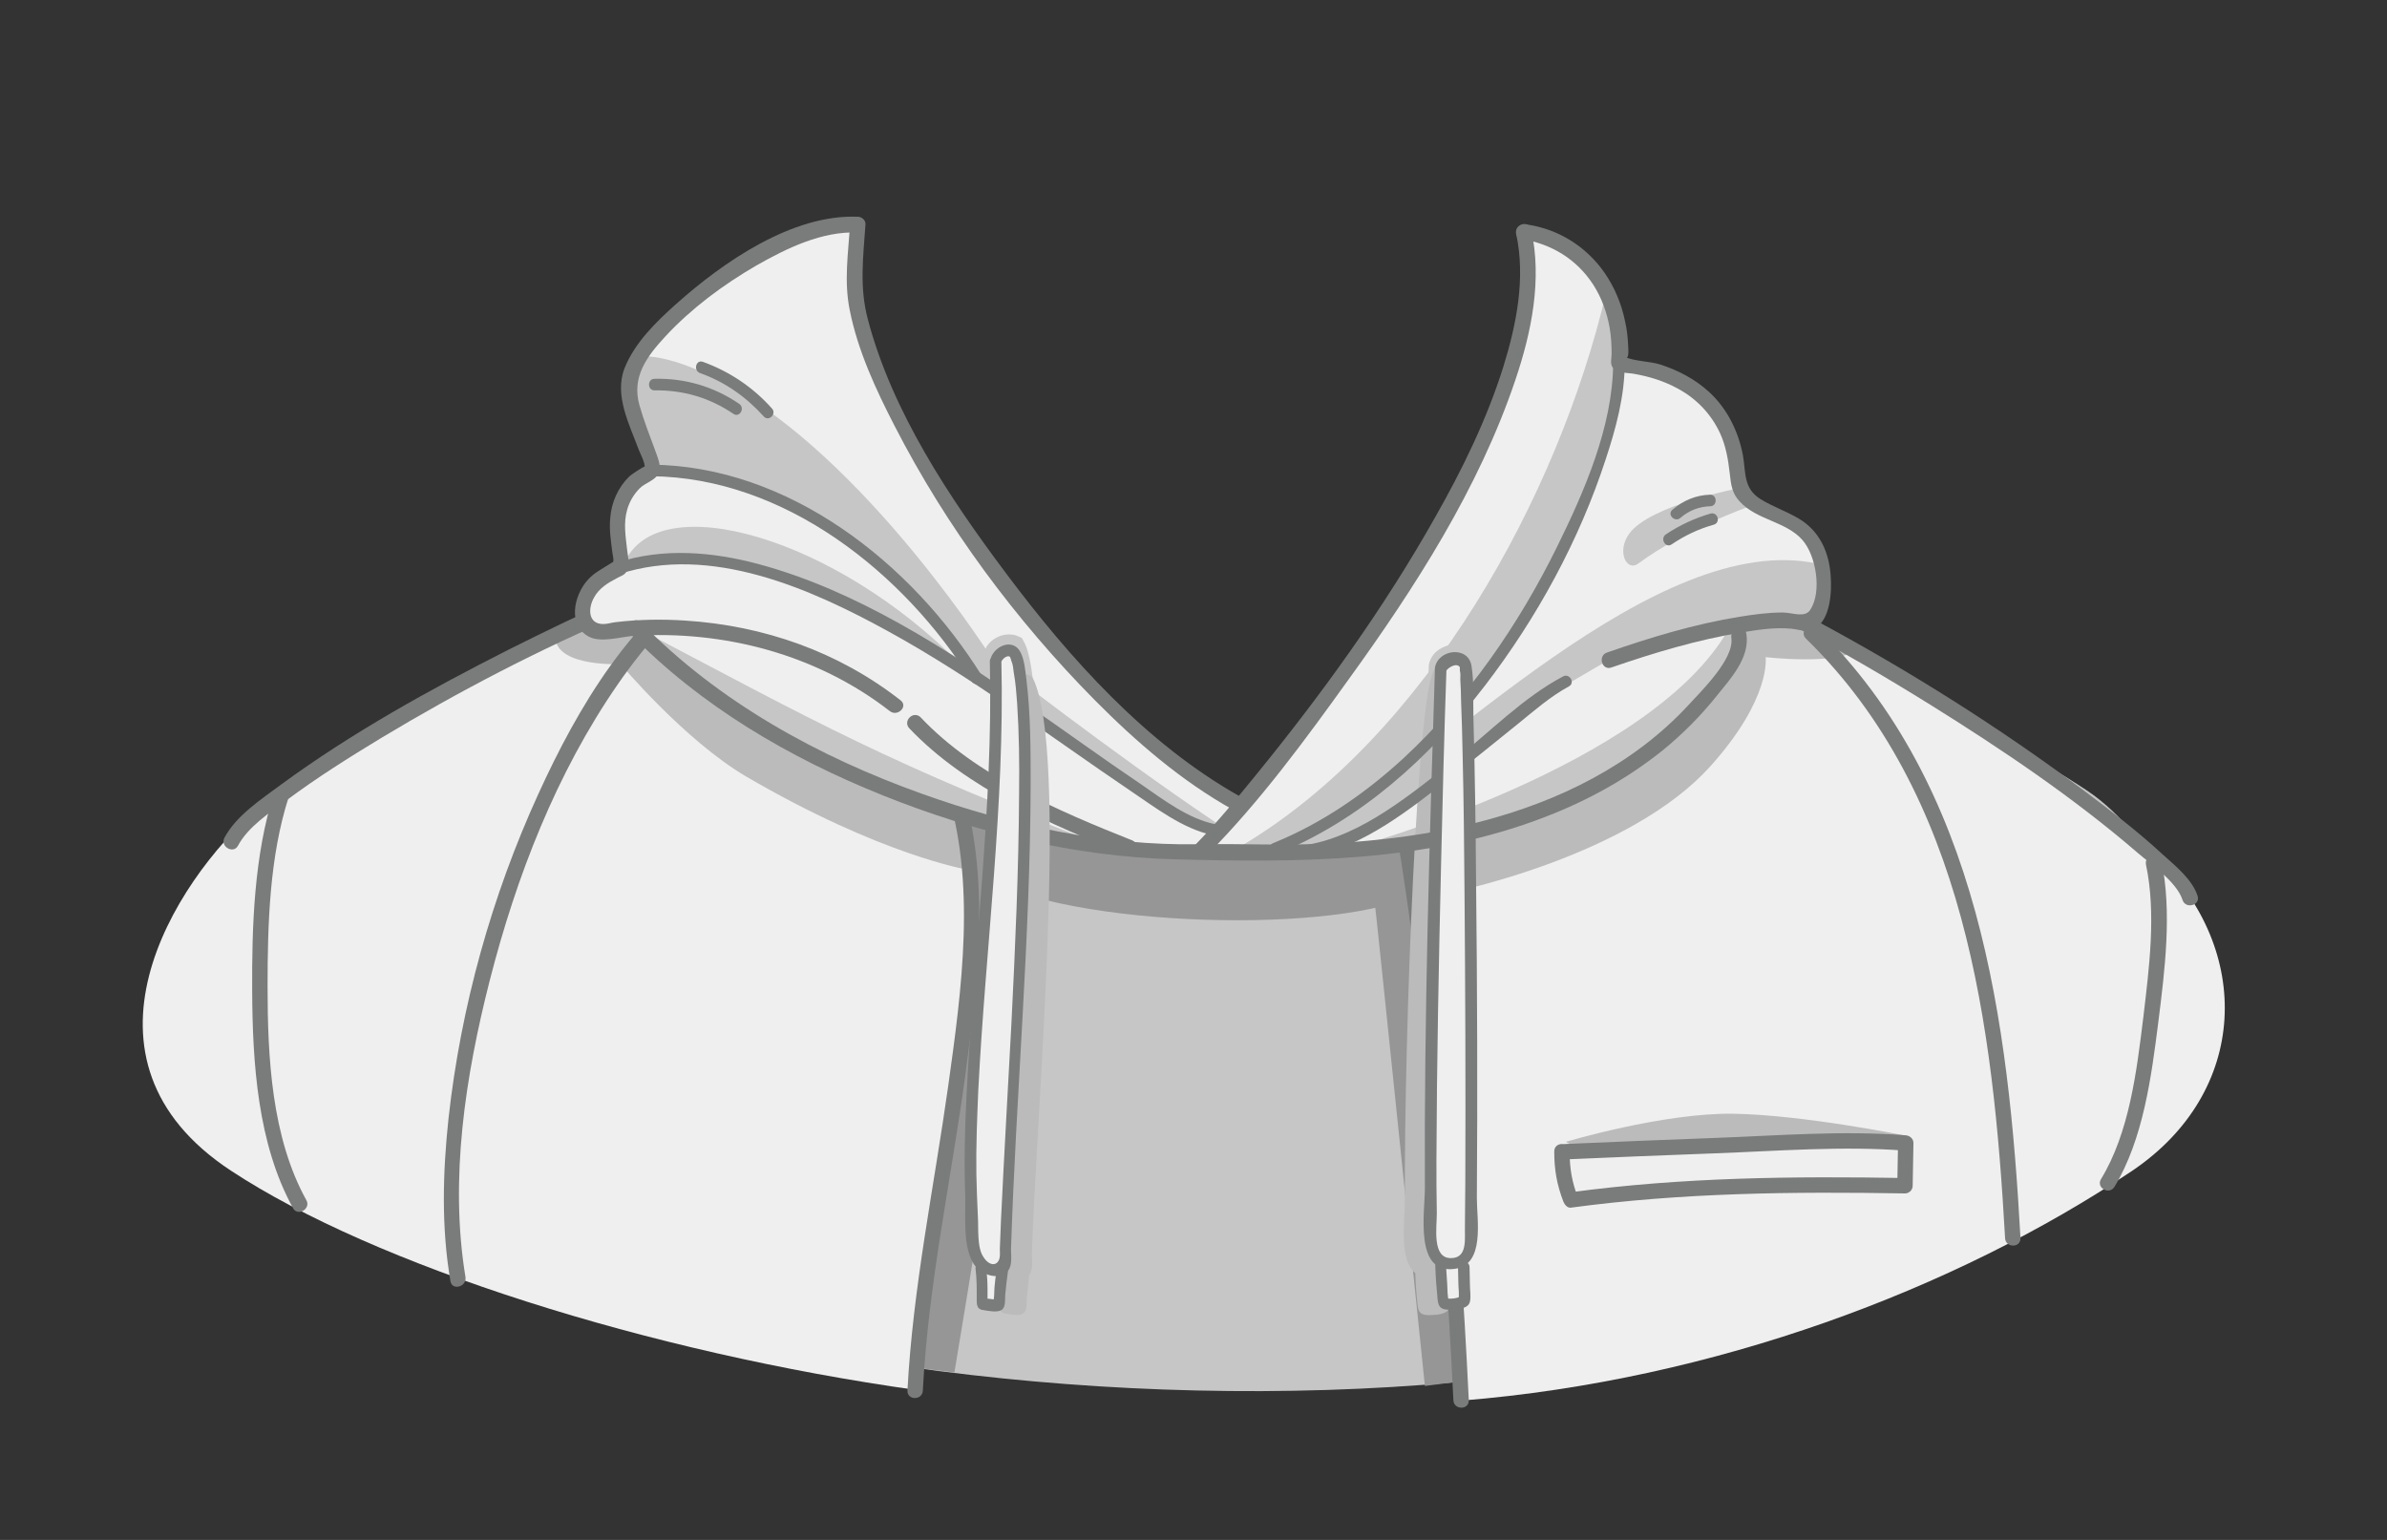 <?xml version="1.0" encoding="utf-8"?>
<!-- Generator: Adobe Illustrator 19.2.0, SVG Export Plug-In . SVG Version: 6.00 Build 0)  -->
<svg version="1.1" id="Layer_1" xmlns="http://www.w3.org/2000/svg" xmlns:xlink="http://www.w3.org/1999/xlink" x="0px" y="0px"
	 viewBox="0 0 620 400" style="enable-background:new 0 0 620 400;" xml:space="preserve">
<rect x="0" y="0" width="620" height="400" fill="#333333" stroke="none"/>
<style type="text/css">
	.st0{fill:#C6C6C6;}
	.st1{fill:#EFEFEF;}
	.st2{fill:#969696;}
	.st3{fill:#BBBBBC;}
	.st4{fill:#7A7B7B;}
	.st5{fill:#6D3924;}
</style>
<g>
	<path class="st0" d="M544,206.7c-7-5.3-47.2-28.4-73.9-43.9c-2.2,0.2-4.3-0.2-6.5-0.4c-5.2-0.6-9.2-1.4-10.6,4.9
		c-1.7,8.1-8,14.2-13.9,20c-6.8,6.8-15.1,13.2-23.6,17.8c-4.5,2.4-9,4.6-13.9,6c-4.6,1.4-9.2,3.5-13.9,4.4c-0.1,0.4-0.5,0.7-1,0.7
		c-3-0.1-6.1,1.7-9,2.5c-4.3,1.2-8.9,1.7-13.3,2.3c-8.3,1.2-17.2,0.3-25.6,0.7c-14.9,0.8-31,2.3-45.6-0.1c-0.2,0.3-0.5,0.6-0.9,0.5
		c-10.1-0.6-19.7-2.8-29.6-5.5c-4.8-1.3-9.7-2-14.3-3.9c-4.1-1.7-8.5-2.7-12.6-4.4c-0.2,0.1-0.4,0.1-0.7,0
		c-10-3.8-19.4-8.4-28.5-13.9c-4.6-2.8-9.9-4.4-14.4-7.4c-4-2.7-8-5.4-11.8-8.3c-3.6-2.8-7.7-5.4-10.9-8.5c-1.2-1.1-1.7-2.5-2.6-3.8
		c-1.8-2.7-2.8-2.2-5.4-1.7c-3.9,0.6-10.3,1.6-11.4-3.4c-22,11.4-55.7,30.3-78.7,50.2c-21.6,18.6-25,66.5,4,88.5
		c86.9,66,340.2,92.5,466.1,9.1C570.9,289.5,578.5,232.7,544,206.7z"/>
	<g>
		<path class="st1" d="M239.9,338.5c0.3-15.5,3.8-31.1,6.1-46.3c4.1-26.6,8-54.9,2.4-86.1c-0.3-1.8-56-59.1-56-59.1
			s-87.5,30-125.5,63c-22.2,19.4-50.7,65.3-6.9,94.1c37.2,24.5,108.3,47.2,178.3,57C237.9,356.6,239.8,343.1,239.9,338.5z"/>
		<path class="st1" d="M560,222.5c-15.5-14.9-78.1-56.2-100.6-66.6c-1.8-0.8-28.6-15.9-30.7-13.1c-11.5,15.4-64.4,60.9-66.9,63.5
			c5.9,26.3,8.5,53.3,11,80.1c1.3,14.1,2.6,28.2,4.6,42.2c1.3,9.3,2.3,25.9,2.4,35.2c65.5-5.3,128-28.9,173.9-59.6
			C584.2,283.7,585.3,246.8,560,222.5z"/>
	</g>
	<g>
		<g>
			<path class="st2" d="M252.1,225.9c20.1,14.8,92,17.1,114.7,6.9c3.2-1.4-1.5-13.9-1.5-13.9l-46.8,2.1l-33.1,0.5l-34.1-10
				C251.3,211.4,249.2,223.7,252.1,225.9z"/>
			<path class="st2" d="M247.9,356.5c0,0,20-119.2,18.3-126.5s-14.2-9.7-14.2-9.7V240l-0.8,28l-5,28.6l-5.7,37.5l-2.4,21.2
				L247.9,356.5z"/>
			<path class="st2" d="M378,359l-7.9,1c0,0-12.6-122.7-13.3-128s10.4-6.8,10.4-6.8l1.5,17.9l9.3,98.6V359z"/>
		</g>
		<path class="st3" d="M251.3,225.9c0,0-22.4-3.7-57.5-24.2c-16-9.4-32.6-29.2-32.6-29.2s-15.9,0.8-16.9-6.4c-0.7-4.7,11-5.9,11-5.9
			l25.5,3.1l67.2,35.9L251.3,225.9z"/>
		<path class="st3" d="M482.5,168.6c-9-5.4-16.8-9.8-22.4-12.4l-15.9-1l-35.1,28.1l-44.9,34.3c1,5.1,1.8,11.2,2.6,16.2
			c12.8-1.8,57-12.1,77.4-34.7c16-17.8,14.4-28.4,14.4-28.4S477.8,172.9,482.5,168.6z"/>
		<path class="st3" d="M406.7,296.6c0,0,25.4-7.6,43.6-7.3S495,295,495,295l-8.8,1.6l-30.9,0.7l-44.6,1.5L406.7,296.6z"/>
	</g>
	<g>
		<g>
			<path class="st4" d="M245.6,204.3c8.1,24.7,4.2,52.6,0.7,77.7c-3.7,26.3-9.2,52.6-10.6,79.2c-0.1,2.6,3.9,2.6,4,0
				c1.4-27.5,7.3-54.5,11-81.7c3.3-24.8,6.7-52-1.2-76.2C248.7,200.8,244.8,201.8,245.6,204.3L245.6,204.3z"/>
		</g>
		<g>
			<path class="st4" d="M361.1,206.2c8.9,52,13.9,104.8,16.4,157.5c0.1,2.6,4.1,2.6,4,0c-2.5-53-7.5-106.2-16.5-158.5
				C364.6,202.6,360.7,203.7,361.1,206.2L361.1,206.2z"/>
		</g>
		<g>
			<path class="st4" d="M403.7,299.1c0,4.8,0.7,8.7,2.4,13.1c0.3,0.7,1,1.6,1.9,1.5c28.9-3.9,57.7-4.2,86.8-3.7c1.1,0,2-0.9,2-2
				c0.1-3.7,0.1-7.4,0.2-11.1c0-1.1-0.9-1.9-2-2c-16.5-1.3-33.4,0.1-49.9,0.7c-13.1,0.5-26.3,1-39.4,1.6c-2.6,0.1-2.6,4.1,0,4
				c13.1-0.6,26.3-1.1,39.4-1.6c16.5-0.6,33.4-2,49.9-0.7c-0.7-0.7-1.3-1.3-2-2c-0.1,3.7-0.1,7.4-0.2,11.1c0.7-0.7,1.3-1.3,2-2
				c-29.1-0.5-57.9-0.2-86.8,3.7c0.6,0.5,1.3,1,1.9,1.5c-1.6-4.1-2.2-7.7-2.2-12C407.7,296.5,403.7,296.5,403.7,299.1z"/>
		</g>
		<g>
			<path class="st4" d="M469.1,165.9c41.5,40.5,48.6,100.8,51.7,155.7c0.1,2.6,4.1,2.6,4,0c-3.1-56-10.6-117.3-52.9-158.6
				C470.1,161.2,467.2,164.1,469.1,165.9L469.1,165.9z"/>
		</g>
		<g>
			<path class="st4" d="M186,146.5c-21.8,13.2-35.9,37.2-46.2,59.8c-12.1,26.5-20.1,55.2-23.3,84.2c-1.5,14-1.9,28.3,0.5,42.3
				c0.4,2.5,4.3,1.5,3.9-1.1c-4.2-25.4,0-52.3,6.3-77c6.9-27,17.3-53.9,33.3-77c7.4-10.7,16.4-20.9,27.6-27.7
				C190.2,148.6,188.2,145.1,186,146.5L186,146.5z"/>
		</g>
		<g>
			<path class="st4" d="M61.8,219.7c2.6-4.9,8.2-8.6,12.6-11.8c7.9-5.9,16.2-11.1,24.6-16.2c20.3-12.2,41.4-23.2,63.2-32.4
				c10.4-4.4,21.1-8.4,32.1-10.9c2.5-0.6,1.4-4.4-1.1-3.9c-21.3,4.7-41.8,14.6-61.2,24.3c-20.3,10.3-40.6,21.5-59,35
				c-5.1,3.8-11.6,8-14.7,13.8C57.1,219.9,60.6,221.9,61.8,219.7L61.8,219.7z"/>
		</g>
		<g>
			<path class="st4" d="M427.6,144.7c25.8,10.4,50.4,23.8,74,38.5c18.6,11.6,37,24,53.6,38.3c3.6,3.1,10.2,7.6,11.7,12.3
				c0.8,2.4,4.7,1.4,3.9-1.1c-1.4-4.3-5.8-7.8-9-10.7c-6.6-6.1-13.8-11.6-21-17c-21.6-16.1-44.5-30.5-68.2-43.3
				c-14.3-7.7-28.9-14.8-43.9-20.8C426.2,139.9,425.2,143.8,427.6,144.7L427.6,144.7z"/>
		</g>
		<g>
			<path class="st4" d="M557.4,224.6c2.7,12.7,0.8,27-0.7,39.7c-1.7,13.8-3.6,29.9-11,42c-1.3,2.2,2.1,4.2,3.5,2
				c7.5-12.4,9.6-28.6,11.4-42.8c1.7-13.5,3.6-28.6,0.8-42C560.8,221,556.9,222,557.4,224.6L557.4,224.6z"/>
		</g>
		<g>
			<path class="st4" d="M71.2,205.9c-5.2,16.2-5.8,34.7-5.7,51.6c0.1,18.6,1.4,39.6,10.6,56.3c1.2,2.3,4.7,0.2,3.5-2
				c-9.1-16.4-10.1-37.3-10.1-55.6c0-16.2,0.5-33.7,5.5-49.2C75.9,204.5,72,203.5,71.2,205.9L71.2,205.9z"/>
		</g>
	</g>
	<g>
		<path class="st5" d="M425.7,141.6c-7.5,12.1-18.3,21.5-28.8,30.9c-11.5,10.3-23.1,20.5-35.4,29.8c-2,1.5,0,5,2,3.5
			c12.6-9.6,24.5-19.9,36.2-30.5c10.8-9.7,21.7-19.3,29.4-31.7C430.5,141.4,427,139.4,425.7,141.6L425.7,141.6z"/>
	</g>
	<g>
		<path class="st5" d="M192.5,147c15.4,21.5,33.4,40.8,53.9,57.6c2,1.6,4.8-1.2,2.8-2.8c-20.2-16.5-38.1-35.6-53.3-56.8
			C194.5,142.9,191,144.9,192.5,147L192.5,147z"/>
	</g>
	<path class="st1" d="M152.2,160.6c1.2,5.8,11.6-0.5,14.9,2.1c1,0.8,1.3,2.2,2,3.2c1.5,2.4,3.4,3.8,5.6,5.4
		c3.5,2.7,6.8,5.6,10.4,8.1c3.4,2.3,6.8,5,10.3,7c4.3,2.4,8.9,4,13.1,6.6c8.4,5.1,17,9.2,26.1,12.8c0.3-0.1,0.6-0.1,0.9,0
		c4,1.8,8.3,2.6,12.4,4.3c5,2.1,10,3.9,15.3,5.4c9.2,2.5,18.4,3.8,27.8,4.4c0.2-0.5,0.6-0.9,1.3-0.7c15.6,4.2,33.1,2.4,49,1.6
		c9.5-0.5,18.9-1.2,28.4-2.6c3.5-0.5,6.9-1.2,10.3-2.3c1.8-0.6,3.6-1.4,5.6-1.6c0.1-0.3,0.3-0.5,0.7-0.5c5.3-0.8,10.6-3.2,15.7-4.8
		c5.8-1.8,11.2-4.1,16.3-7.3c9.3-5.7,18.8-12.3,25.4-21.1c1.6-2.1,3.1-4.3,4.6-6.5c2-3,1.8-6.3,2.7-9.6c0.4-1.6,1.3-2.8,2.8-3.5
		c5.3-2.8,11.7,0.9,17.2-0.3c0.1,0,0.2,0,0.3,0c1.8-2.2,2.2-6.6,2-10.4c-0.2-4.3-1.6-10.2-7-13.6c-1.5-1-3.1-1.7-4.9-2.5
		c-1.7-0.8-3.4-1.6-5-2.5c-4.5-2.8-5-6.4-5.4-10c-0.1-0.9-0.2-1.7-0.4-2.6c-1.2-6.3-4-11.7-8.3-15.6c-3.1-2.9-7.1-5.1-11.8-6.6
		c-1.7-0.5-3.4-1-5.4-1.3c-0.2,0-0.6-0.1-1-0.1c-0.7,0-1.4-0.1-2.1-0.2l-2.8-0.6l1.3-2.4c0-0.2,0.1-0.7,0-2.1V90
		c-0.1-2.1-0.4-4.1-0.8-6.1c-0.9-4.4-2.7-8.6-5.2-12c-4.4-6.1-11-10.1-18.4-11.3H396h-0.1c-0.1,0-0.1,0-0.2,0l0,0l0,0v0.1l0.1,0.2
		v0.2C397,67,397,73,396.3,78.5l-0.3-0.2c0,0,0.1,0.4,0.2,1c-0.8,6.3-2.4,12.1-3.8,16.6c-3.7,12-9.4,24.4-17.7,39.3
		c-0.9,1.5-1.7,3-2.6,4.6c-11.8,28.6-48.7,69.9-51.1,69c-10-3.5-41.1-34.7-50.7-44.9c-3.5-4.2-6.9-8.6-10.5-13.3
		c-14.4-19.1-29.9-42.1-36.5-66.9c-2.1-7.8-1.5-15-0.9-22.7c0.1-0.8,0.1-1.7,0.2-2.5h-0.1c-0.4,0-0.9,0-1.3,0
		c-12.4,0-27.6,7.4-43.8,21.5c-5.3,4.6-11,10.2-13.6,16.6c-2,5.1,0.2,10.8,2.4,16.3c0.4,1,0.8,2.1,1.2,3.1c0.1,0.2,0.2,0.4,0.3,0.8
		c1.1,2.5,1.8,4.2,1.2,5.6l-1.9,1.2c0.4,0,0.7-0.1,0.7-0.1c-0.5,0.2-2.8,1.8-3.4,2.2c-2.3,2.3-3.7,5.4-4.1,8.8
		c-0.3,2.6,0,5.1,0.3,7.8l0.2,1.3c0,0.3,0,0.7,0,1.1c0,0.3,0,0.8,0,1c-0.1-0.6-0.1,2-0.1,2c-0.8,1-2.2,1.7-3.7,2.4
		c-0.9,0.5-2.1,1.1-2.5,1.5c-1.9,1.9-3.7,5.4-3.4,8.4C151.6,159.8,152,160,152.2,160.6z"/>
	<path class="st3" d="M374.1,173.3c-0.1-2.9,6.3-4.3,6.5-1.4c1.6,23,1.9,137.9,1.2,151.9c-0.2,4.8-9.7,5.1-10,0.3
		C370.4,295,374.1,173.3,374.1,173.3z"/>
	<g>
		<path class="st0" d="M165.1,92.7c0,0,8.3-2.2,27.2,9.2c35.1,21.2,65.6,69.5,65.6,69.5s30.5,23.8,57.5,42c3.7,2.5-1.7,2.1-1.7,2.1
			L286.9,199l-33.1-22.8l-10.5-14.7l-11.9-12.4L217.8,138l-14-7.3c0,0-11.9-4.7-12.6-4.9s-14.3-3.6-14.3-3.6l-8-1.9l-4.7-13.2
			L165.1,92.7z"/>
		<path class="st0" d="M162.2,146.2c-0.8,1.8,7.8-1.2,7.8-1.2h13.2l16.2,2.7l15.1,6.7l29.1,14.3c0,0,7.5,5.5,6.2,4.2
			C217.1,139.5,170.9,126.3,162.2,146.2z"/>
		<path class="st0" d="M168.3,164.6c-3.6-1.9,9.6,11.6,9.6,11.6l15.3,9.7l22,13l41.9,15.8l17.7,3.2c0,0,15.6,3.1,12.6,2
			C231.6,198.9,210.2,186.6,168.3,164.6z"/>
		<path class="st0" d="M322.3,219.8c48.2-28.5,82.5-91,94.9-143.9c1-4.1,3.4,16.7,3.4,16.7l-4,23.3l-9.8,24.9l-19.3,32.5l-22,24.9
			l-16.8,13.2l-15.4,7.5c0,0-5.7,1.8-6.7,2.2S321.4,220.3,322.3,219.8z"/>
		<path class="st0" d="M451.8,126.8c0,0-23.1,4.3-28.6,11.8c-3.4,4.6-0.7,10,2.3,7.8c12.2-9,28.5-14.7,28.5-14.7L451.8,126.8z"/>
		<path class="st0" d="M472,146.4c-41.6-8.9-97.8,50.3-131.4,70.9c-1.2,0.7-5.2,2-5.2,2l4.1,1.8l8.9-0.7l8.4-6l33.8-25.3l13.1-9.4
			l13.5-7.9l24.1-6.9l16.1-4.4l12.5,0.6l2.8-2.7C472.8,158.4,474.9,147.1,472,146.4z"/>
		<path class="st0" d="M449.1,163.2c-20,35.9-97.8,57-97.8,57l9.9-0.3l34.5-7.6l27.1-13.1l10.6-8.2l10.1-10.5l8.2-10.1
			C451.8,170.3,450,161.5,449.1,163.2z"/>
		<path class="st0" d="M371.1,188.4c0.1-0.2,0.2-0.4,0.3-0.6c1.1-2.3,3.2-3.8,5.6-4.5c0.7-0.5,1.5-1,2.2-1.6c0.4-0.3,0.7-0.8,1-1
			c0.2-0.5,0.4-0.9,0.7-1.2c0.9-1.4,2-2.5,3.2-3.3c-0.1-1.7-0.2-3.2-0.2-4.4c-0.2-2.7-2.4-4.5-5.4-4.5c-2.2,0-4.4,0.9-5.8,2.3
			c-1,1.1-1.6,2.4-1.6,3.7c0,1.2-0.2,7.1-0.5,15.8C370.7,188.9,370.9,188.6,371.1,188.4z"/>
		<path class="st0" d="M268.9,184.4c-0.5-9-1.4-15-3-17.8l-0.5-0.9l-0.9-0.4c-0.8-0.4-1.6-0.5-2.5-0.5c-1.8,0-3.6,0.8-4.9,2.1
			c-1.1,1.1-1.7,2.6-1.7,4.1c0,1.9,0.1,3.7,0.1,5.5C261.5,177,266,179.9,268.9,184.4z"/>
	</g>
	<path class="st3" d="M258.6,170.9c-0.1-2.1,2.7-3.6,4.7-2.7c7.8,13.8-2.4,143.2-2.2,159.2c0,2.5-7.2,3.2-7.9-4.1
		C248.6,280.1,260.1,229.2,258.6,170.9z"/>
	<path class="st3" d="M376.4,330.8c0-0.4-0.1-0.7-0.3-0.9c3.3-3.6,2-11.6,2-16c0.2-26.5,0.1-53.1-0.2-79.6
		c-0.1-14.1-0.3-28.2-0.7-42.3c-0.1-4,0.4-8.8-0.5-12.6c-1.1-4.8-4.1-5.5-4.1-5.4c-4.4,4.4-7.9,94.2-7.7,137.9
		c0,4.9-1.6,15.3,2.7,18.8c0.1,2.8,0.3,5.6,0.6,8.3c0.2,2.3,1.3,2.7,3.6,2.6c1.6-0.1,4.3-0.2,4.7-2.1c0.3-1.3,0-2.9,0-4.2
		C376.5,333.8,376.5,332.3,376.4,330.8z"/>
	<g>
		<g>
			<path class="st4" d="M313.6,222c13.6-13.7,25.4-29.8,36.6-45.4c17.3-23.9,33.9-49.7,43.4-77.9c4.2-12.4,7-26.1,4.1-39.1
				c-0.6-2.5-4.4-1.4-3.9,1.1c2.5,11.5,0.1,23.5-3.3,34.5c-4.3,13.7-10.6,26.6-17.7,39.1c-13.4,23.8-29.6,46.2-46.9,67.4
				c-4.9,6-9.8,12-15.2,17.5C308.9,221,311.8,223.8,313.6,222L313.6,222z"/>
		</g>
		<g>
			<path class="st4" d="M395.2,62.1c7.7,1.2,14.3,5.2,18.6,11.8c2.2,3.4,3.6,7.3,4.3,11.3c0.4,2.3,0.5,4.5,0.5,6.8
				c0,1.1-0.5,2.6,0.4,3.6c1.1,1.4,3.8,1.2,5.4,1.5c4,0.7,7.9,1.9,11.5,3.9c4.8,2.6,8.6,6.6,10.9,11.6c1.5,3.3,2.1,6.9,2.5,10.5
				c0.3,2.8,0.6,5.1,2.6,7.2c4.4,4.8,11.9,5.1,16.2,9.9c3.6,4,5.2,13.5,2.1,18.2c-1.4,2.2-4.7,0.7-7.2,0.7c-3.7,0-7.4,0.5-11.1,1.1
				c-11.8,1.9-23.3,5.4-34.5,9.3c-2.4,0.8-1.4,4.7,1.1,3.9c11-3.8,22.3-7.2,33.8-9.1c4.2-0.7,8.6-1.4,12.9-1
				c2.2,0.2,4.3,1.2,6.3-0.1c4-2.5,4.3-9.6,4-13.6c-0.4-6.2-2.9-11.7-8.3-14.9c-3.2-1.9-6.8-3.1-10-5.1c-4.4-2.8-3.7-6.8-4.5-11.4
				c-1.2-6.2-4.1-12.1-8.8-16.4c-3.6-3.3-8-5.6-12.6-7.1c-2.9-0.9-6.6-0.8-9.3-2c-0.1-0.1-0.4,0-0.5-0.1c1.9,1.6,1.4-2,1.4-2.8
				c-0.1-2.1-0.3-4.2-0.8-6.3c-0.9-4.5-2.7-8.8-5.3-12.6c-4.8-6.9-12-11.4-20.3-12.6C393.8,57.9,392.7,61.7,395.2,62.1L395.2,62.1z"
				/>
		</g>
		<g>
			<path class="st4" d="M322.1,206.9c-24.4-13.7-44.2-35.8-60.8-58c-14.7-19.6-29.6-42-35.9-66c-2.2-8.3-1.2-16.1-0.6-24.6
				c0.1-1.1-1-2-2-2c-17-0.7-35,11.8-47.1,22.6c-5.3,4.7-10.9,10.2-13.5,16.8c-2.7,7,1.3,14.6,3.7,21.1c0.3,0.8,1.8,3.7,1.5,4.5
				c0.2-0.5-3.9,2.3-4,2.5c-2.9,2.9-4.6,6.7-4.9,10.8c-0.3,3.1,0.2,6.1,0.6,9.2c0.1,0.5,0.3,1.5,0.2,2c-0.4,1.4,2.1-1.3-1.1,0.8
				c-2,1.3-3.9,2.2-5.5,4c-3.6,3.9-5.5,12,0.5,14.9c3,1.4,7.9,0,11-0.3c23.7-1.6,48,4.8,66.9,19.5c2,1.6,4.9-1.2,2.8-2.8
				c-16.1-12.6-35.5-19.4-55.9-20.7c-6-0.4-12.1-0.3-18,0.4c-1.1,0.1-2.2,0.5-3.3,0.5c-4,0-4-4.1-2.4-6.9c1.3-2.4,3.6-3.8,5.9-5
				c1-0.6,1.9-0.7,2.5-1.7c1-1.6,0.4-3.9,0.2-5.6c-0.4-3.5-1-7.1,0-10.5c0.6-2.1,1.7-4,3.3-5.6c1.3-1.3,3.9-2,4.8-3.7
				c1-1.9-0.3-4.5-0.9-6.3c-1.4-3.8-2.9-7.6-4-11.5c-2.1-7.4,1.9-12.7,6.8-18C179.7,80,187.8,74,196.4,69c7.9-4.5,17.1-9,26.4-8.6
				c-0.7-0.7-1.3-1.3-2-2c-0.5,7.4-1.6,14.7-0.1,22.1c2.1,10.6,6.8,20.7,11.7,30.2c13.4,26.1,31.4,50.4,52,71.2
				c10.7,10.8,22.5,21,35.8,28.4C322.3,211.6,324.3,208.1,322.1,206.9L322.1,206.9z"/>
		</g>
		<g>
			<path class="st4" d="M163.7,164.6c18.3,18.8,41.4,32.3,65.6,42c23.9,9.6,49.7,15.9,75.6,16.6c32.4,0.9,66,0.9,96.7-11.1
				c10.9-4.2,21.2-9.9,30.4-17.3c5-4.1,9.6-8.7,13.7-13.8c3.7-4.6,8.9-10.1,7.9-16.4c-0.4-2.5-4.3-1.5-3.9,1.1
				c0.8,5.4-7.7,13.7-11.1,17.4c-3.6,3.9-7.5,7.4-11.7,10.6c-8.3,6.3-17.7,11.3-27.5,15c-17.3,6.6-35.9,9.5-54.3,10.4
				c-11.3,0.6-22.6,0-33.9,0.2c-24.4,0.4-48.8-4.9-71.7-13.1c-26.9-9.6-52.9-23.9-73-44.5C164.7,159.9,161.9,162.7,163.7,164.6
				L163.7,164.6z"/>
		</g>
		<g>
			<path class="st4" d="M331.5,221.9c22-8.9,39.9-25.2,54.2-43.8c13.5-17.6,24.5-37.7,31.4-58.9c2.6-7.9,4.9-16.3,4.9-24.8
				c0-1.9-3-1.9-3,0c-0.1,16.4-7.5,33.3-14.6,47.7c-10,20.3-23.2,39.4-39.8,54.8c-10,9.2-21.3,17-33.9,22.1
				C328.9,219.7,329.7,222.6,331.5,221.9L331.5,221.9z"/>
		</g>
		<g>
			<path class="st4" d="M236.2,189.2c14.9,15.7,37,25.1,56.8,33c2.4,1,3.4-2.9,1.1-3.9c-19.1-7.6-40.7-16.8-55-32
				C237.2,184.5,234.4,187.3,236.2,189.2L236.2,189.2z"/>
		</g>
		<g>
			<path class="st4" d="M340.5,222.4c13.8-2.4,26.2-12.6,36.9-20.9c5.7-4.4,11.3-9,16.9-13.5c4.2-3.4,8.4-7.1,13.2-9.7
				c1.7-0.9,0.2-3.5-1.5-2.6c-10.4,5.5-19.2,14.6-28.3,21.8c-11,8.6-23.8,19.4-37.9,21.9C337.8,219.9,338.7,222.8,340.5,222.4
				L340.5,222.4z"/>
		</g>
		<g>
			<path class="st4" d="M169.1,123.7c34.7,0.3,65.7,25.1,83.3,53.3c1,1.6,3.6,0.1,2.6-1.5c-18.2-29.2-50.1-54.5-85.9-54.8
				C167.1,120.6,167.1,123.6,169.1,123.7L169.1,123.7z"/>
		</g>
		<g>
			<path class="st4" d="M315.7,214.1c-7.1-1.4-13.7-6.5-19.5-10.5c-9.8-6.6-19.4-13.6-29.1-20.3c-21.5-14.8-44.4-29.8-69.8-36.7
				c-12.2-3.3-25.1-4.4-37.2-0.4c-1.8,0.6-1,3.5,0.8,2.9c23.7-7.7,49.5,3.7,70,15c22,12.1,42,27.3,62.7,41.3
				c6.4,4.3,13.6,9.9,21.3,11.5C316.8,217.4,317.6,214.5,315.7,214.1L315.7,214.1z"/>
		</g>
		<g>
			<path class="st4" d="M444.3,133.4c-4.1,1.2-8,3-11.6,5.4c-1.6,1.1-0.1,3.7,1.5,2.6c3.4-2.3,7-4,10.9-5.1
				C447,135.8,446.2,132.9,444.3,133.4L444.3,133.4z"/>
		</g>
		<g>
			<path class="st4" d="M444.2,128.5c-3.7,0.1-7,1.5-9.8,3.9c-1.5,1.3,0.7,3.4,2.1,2.1c2.2-1.9,4.8-2.9,7.7-3
				C446.1,131.5,446.1,128.5,444.2,128.5L444.2,128.5z"/>
		</g>
		<g>
			<path class="st4" d="M170,101.4c7.5-0.1,14.3,1.9,20.5,6.1c1.6,1.1,3.1-1.5,1.5-2.6c-6.6-4.5-14.1-6.7-22-6.5
				C168.1,98.4,168.1,101.4,170,101.4L170,101.4z"/>
		</g>
		<g>
			<path class="st4" d="M181.8,96.9c6.5,2.3,12,6.2,16.6,11.3c1.3,1.4,3.4-0.7,2.1-2.1c-4.9-5.5-11-9.6-17.9-12.1
				C180.8,93.3,180,96.2,181.8,96.9L181.8,96.9z"/>
		</g>
	</g>
	<path class="st3" d="M262.7,178.3c-0.1,0.2-0.1,0.4-0.1,0.6c0.8,36.9-4.2,73.4-5.9,110.2c-0.4,8-0.5,16-0.2,24
		c0.2,4.8-0.7,13.2,2.6,17.3c0,0.2-0.1,0.3,0,0.5c0.3,2.3,0.3,4.7,0.3,7c0,1.5-0.1,3,1.7,3.3c1.2,0.2,3.5,0.7,4.6,0
		c1.2-0.7,0.9-2.8,1-3.9c0.2-1.9,0.4-3.9,0.6-5.8c0-0.1,0-0.1,0-0.2l0,0c1.1-1.4,0.7-3.9,0.7-5.5c1.3-38.9,9.6-130.6,0.3-149.6
		C267.4,174.4,263.5,175,262.7,178.3z"/>
	<g>
		<polygon class="st1" points="375,328.2 375.4,337.7 380.4,337.2 379.5,327.2 		"/>
		<path class="st1" d="M374.1,173.3c-0.1-2.9,6.3-4.3,6.5-1.4c1.6,23,1.9,137.9,1.2,151.9c-0.2,4.8-9.7,5.1-10,0.3
			C370.4,295,374.1,173.3,374.1,173.3z"/>
		<path class="st1" d="M258.6,170.9c-0.1-2.1,2.7-3.6,4.7-2.7c7.8,13.8-2.4,143.2-2.2,159.2c0,2.5-7.2,3.2-7.9-4.1
			C248.6,280.1,260.1,229.2,258.6,170.9z"/>
		<polygon class="st1" points="255.2,326.2 255.2,339 259.4,339 259.7,326.2 		"/>
	</g>
	<g>
		<g>
			<path class="st4" d="M375.5,174.6c0.1-0.9,2.7-2.6,3.6-1.4c0.2,0.2,0,0.8,0.1,1.1c0.2,0.6,0.1,1.6,0.1,2.2
				c0.1,1.8,0.2,3.7,0.2,5.5c0.2,4.6,0.3,9.3,0.4,13.9c0.3,12.2,0.4,24.3,0.5,36.5c0.2,24.8,0.3,49.7,0.2,74.5
				c0,3.9-0.1,7.8-0.1,11.6c-0.1,3.1,0.8,8.3-3.6,8.3c-5,0.1-3.7-8-3.7-11.6c-0.1-4.6-0.1-9.3-0.1-13.9c0.1-25.5,0.6-51,1.2-76.5
				c0.4-16.9,0.8-33.9,1.4-50.8c0.1-1.9-2.9-1.9-3,0c-1.4,44.8-2.8,89.8-2.6,134.6c0,6.4-2.8,22.4,7.7,21c8-1,5.8-12.6,5.8-18.4
				c0.2-27.3,0.1-54.6-0.2-81.8c-0.1-14.4-0.3-28.8-0.7-43.3c-0.1-4.3,0.2-8.9-0.5-13.2c-0.9-5.2-8.7-4.3-9.5,0.6
				C372.3,175.7,375.2,176.5,375.5,174.6z"/>
		</g>
		<path class="st4" d="M260,172.2c0.2-1.1,1.7-2.1,2.3-1.6c0.2,0.2,0.3,0.9,0.4,1.1c0.4,0.9,0.5,2,0.6,2.9c0.5,2.7,0.7,5.5,0.9,8.2
			c0.5,7.7,0.6,15.5,0.5,23.2c-0.1,20-1,40-2,60c-0.9,17-1.9,34-2.7,50.9c-0.1,2.5-0.2,5-0.3,7.5c0,0.7,0.1,1.7-0.1,2.5
			c-0.6,2.1-2.7,1.9-4.1-0.3c-1.8-2.5-1.3-7.5-1.5-10.5c-0.2-3.7-0.3-7.4-0.4-11.2c-0.1-7.2,0.2-14.5,0.5-21.7
			c1.9-37.2,6.9-74.1,6-111.4c0-1.9-3-1.9-3,0c0.9,38.1-4.3,75.8-6.1,113.8c-0.4,8.2-0.6,16.4-0.3,24.6c0.2,5.3-0.9,14.5,2.8,18.9
			c1.8,2.1,6.2,3.6,8.3,1c1.2-1.4,0.8-3.9,0.8-5.6c1.3-40.3,5-80.5,5.1-120.8c0-9.1,0-18.2-1.1-27.2c-0.3-2.3-0.5-5.2-1.6-7.2
			c-2-3.7-7.1-1.4-7.8,2.2C256.8,173.3,259.6,174.1,260,172.2z"/>
		<path class="st4" d="M372.8,328.8c0.1,2.9,0.3,5.8,0.6,8.7c0.2,2.4,1.3,2.8,3.6,2.7c1.6-0.1,4.4-0.2,4.8-2.1c0.3-1.3,0-2.9,0-4.3
			c0-1.6-0.1-3.1-0.1-4.7c-0.1-1.9-3.1-1.9-3,0c0,1.4,0.1,2.8,0.1,4.3c0,1.3,0.3,2.9,0,4.2c0.2-0.3,0.5-0.6,0.7-0.9
			c-1,0.6-3,0.8-4.1,0.5c0.3,0.3,0.7,0.7,1,1c-0.5-1.3-0.4-3.3-0.5-4.6c-0.1-1.6-0.2-3.1-0.3-4.7
			C375.7,326.8,372.7,326.8,372.8,328.8L372.8,328.8z"/>
		<path class="st4" d="M253.4,329.7c0.3,2.4,0.3,4.9,0.3,7.3c0,1.5-0.2,3.1,1.7,3.3c1.2,0.2,3.6,0.7,4.7,0c1.2-0.7,0.9-2.8,1-4
			c0.2-2,0.4-4,0.7-6c0.2-1.9-2.8-1.9-3,0c-0.2,1.4-0.4,2.8-0.5,4.2c-0.1,1.3,0,2.8-0.4,4.1c0.3-0.3,0.7-0.7,1-1
			c0.5-0.1-0.4,0-0.6-0.1c-0.4,0-0.7,0-1.1-0.1c-0.4,0-0.7-0.1-1.1-0.1c-0.1,0-1.1-0.1-0.6,0c0.3,0.3,0.7,0.7,1,1
			c0.2,0.5,0-0.6,0-0.9c0-0.8,0-1.6,0-2.4c0-1.8-0.1-3.6-0.3-5.4C256.1,327.8,253.1,327.7,253.4,329.7L253.4,329.7z"/>
	</g>
</g>
</svg>

